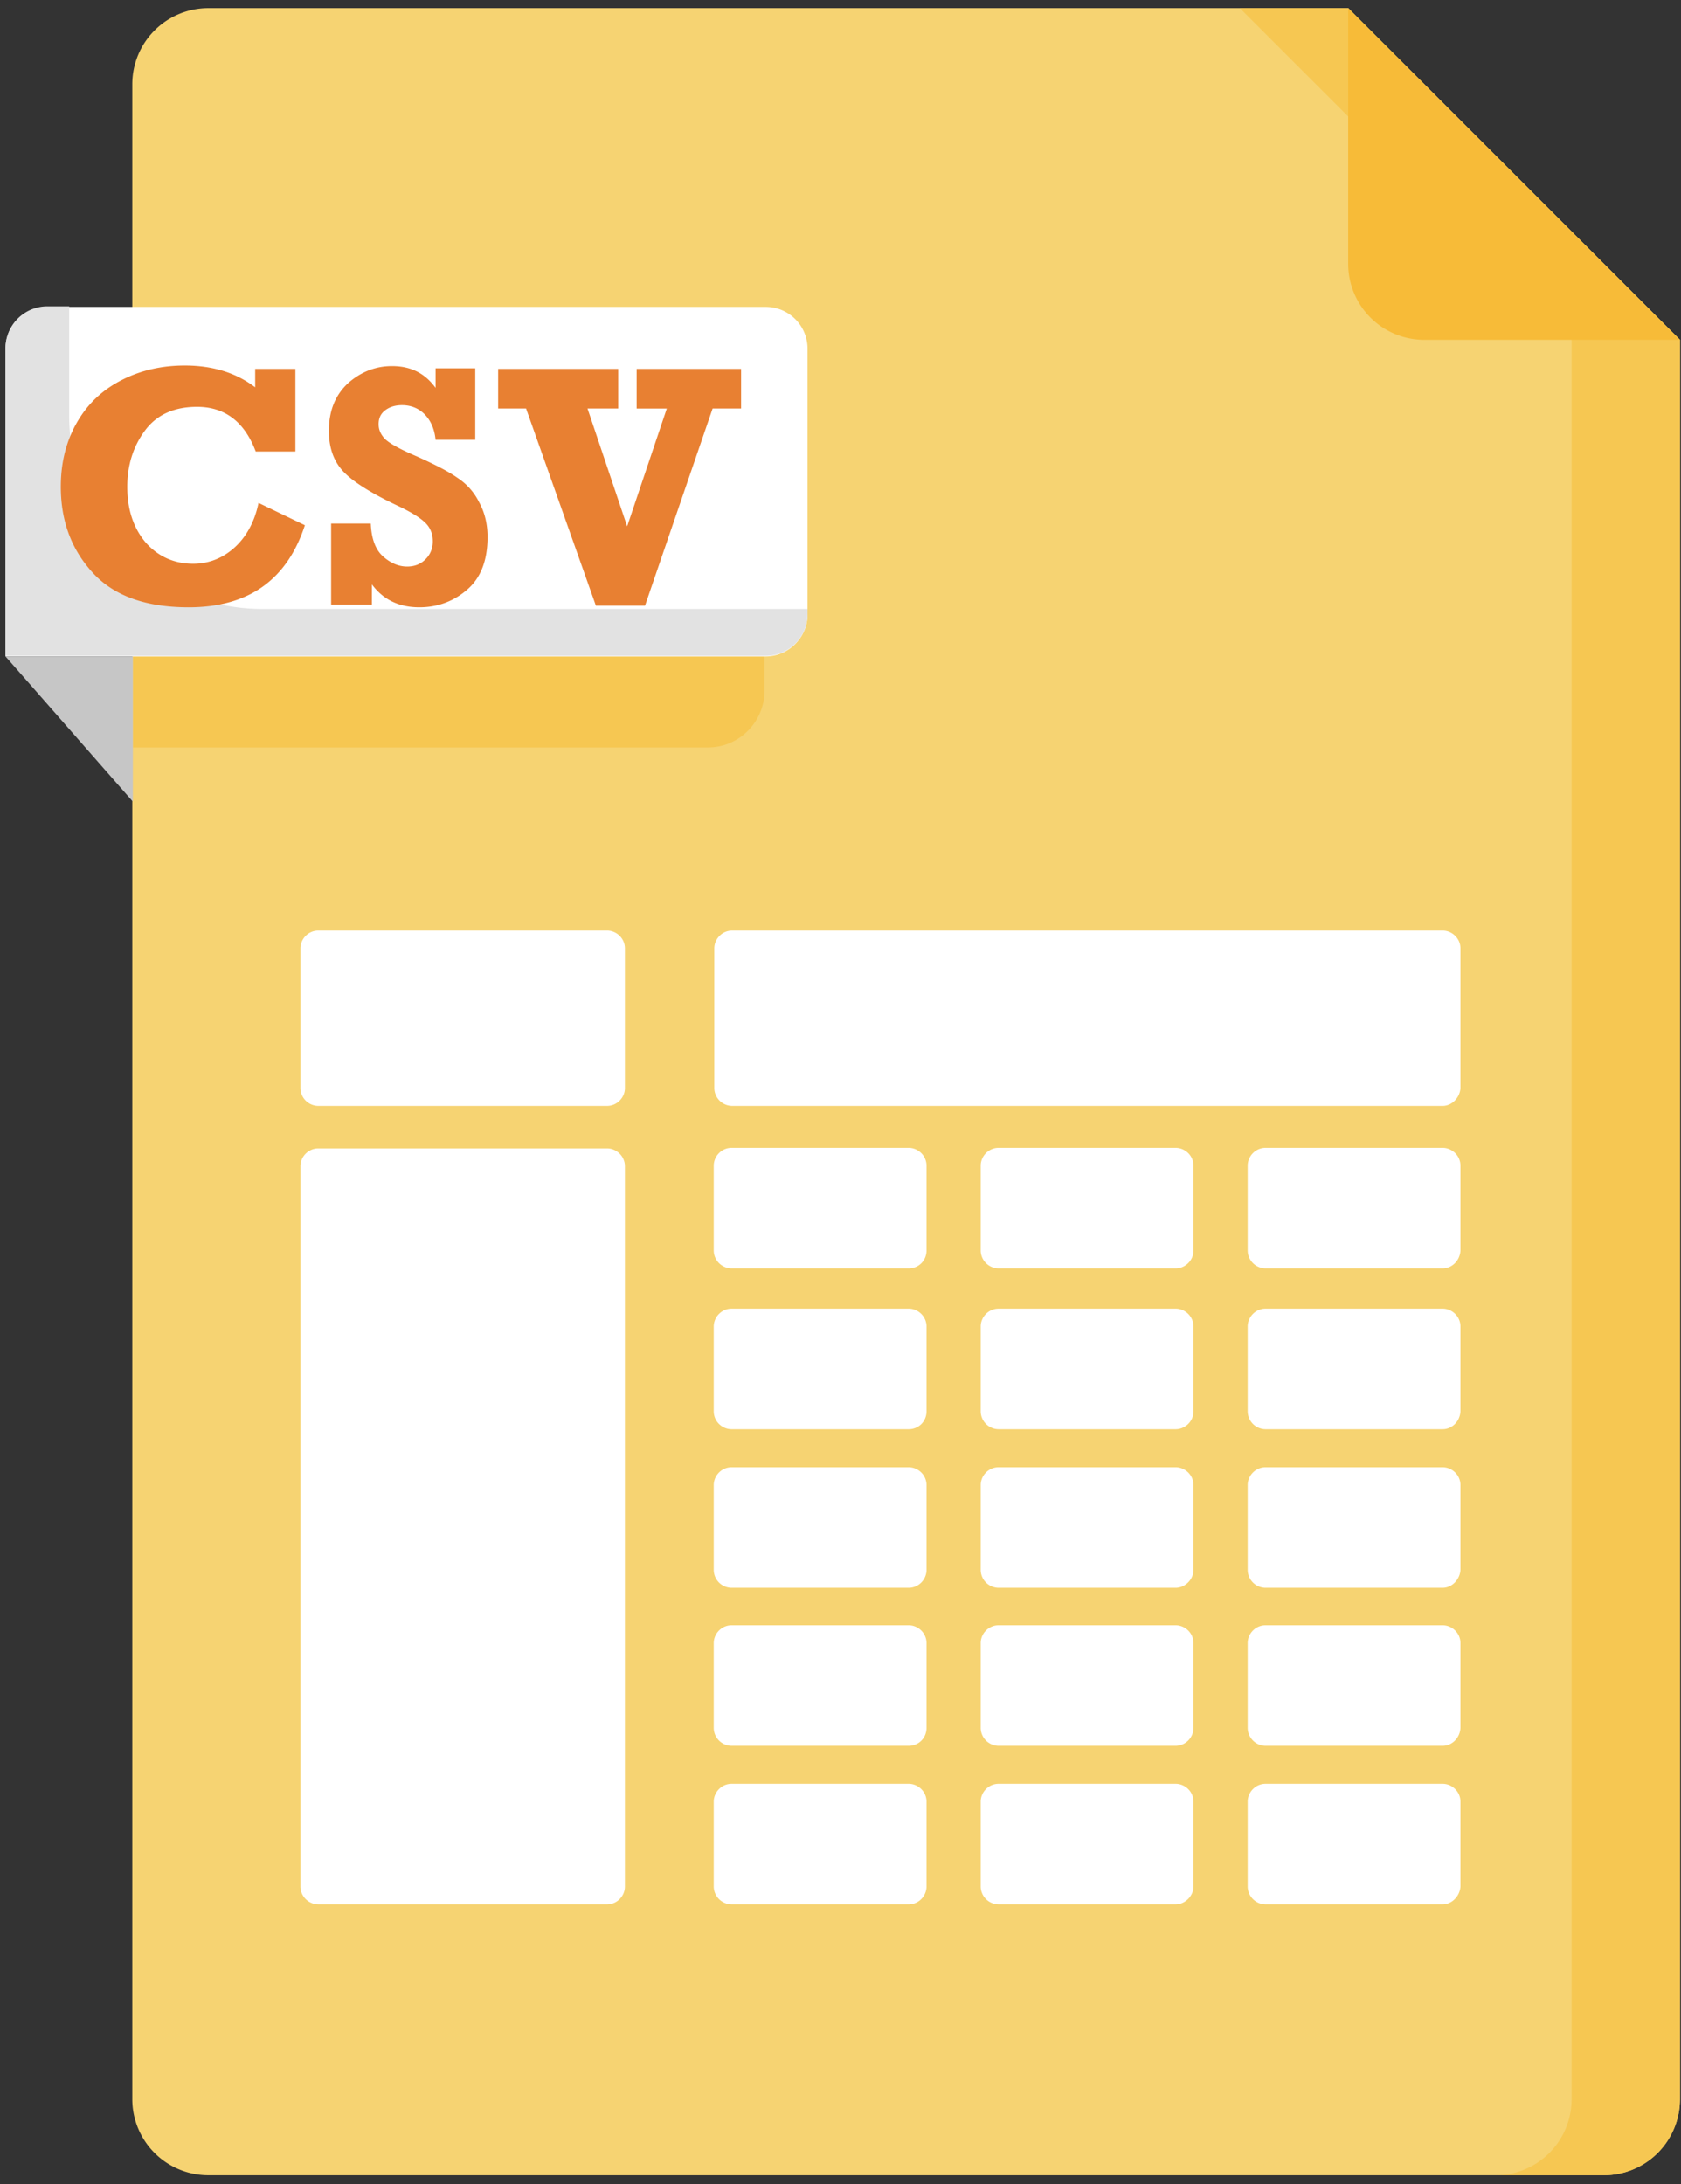 <svg width="127" height="165" fill="none" xmlns="http://www.w3.org/2000/svg"><rect width="100%" height="100%" fill="#333333" stroke="none"/><path d="M126.921 25.675v132.922a5.744 5.744 0 01-5.739 5.737H15.734a5.744 5.744 0 01-5.739-5.737V6.355A5.744 5.744 0 0115.734.617h86.123l25.064 25.058z" fill="#F6D372"/><path d="M126.921 25.675v132.922a5.744 5.744 0 01-5.739 5.737h-8.186a5.744 5.744 0 005.739-5.737V25.675L93.67.617h8.187l25.064 25.058z" fill="#F6C752"/><path d="M126.921 25.675h-19.326a5.744 5.744 0 01-5.739-5.737V.618l25.065 25.057z" fill="#F7BB38"/><path d="M53.5 56.47H10.037v-6.877h47.724v2.658c-.042 2.32-1.94 4.218-4.261 4.218z" fill="#F6C752"/><path d="M57.846 49.593H.416V26.35a3.16 3.16 0 013.165-3.164h54.265a3.16 3.16 0 013.164 3.164v20.08c0 1.73-1.434 3.163-3.164 3.163z" fill="#fff"/><path d="M61.01 46.008v.38a3.16 3.16 0 01-3.164 3.163H.416V26.308a3.16 3.16 0 013.165-3.164h1.646v8.268c0 8.057 6.54 14.596 14.6 14.596H61.01z" fill="#E2E2E2"/><path d="M.417 49.593l9.62 10.968V49.593H.417z" fill="#C6C6C6"/><path d="M45.862 83.552H24.047a1.36 1.36 0 01-1.35-1.35V71.656c0-.718.59-1.35 1.35-1.35h21.815c.717 0 1.35.59 1.35 1.35v10.546c0 .717-.59 1.35-1.35 1.35zm0 60.323H24.047a1.36 1.36 0 01-1.35-1.35V88.108c0-.718.59-1.35 1.35-1.35h21.815c.717 0 1.35.59 1.35 1.35v54.417c0 .717-.59 1.35-1.35 1.35zm63.126-60.323H55.314a1.36 1.36 0 01-1.35-1.35V71.656c0-.718.59-1.35 1.35-1.35h53.674c.717 0 1.35.59 1.35 1.35v10.546c-.042.717-.633 1.35-1.35 1.35zm-40.34 12.275H55.272a1.36 1.36 0 01-1.35-1.35v-6.412c0-.717.59-1.35 1.35-1.35h13.376c.717 0 1.35.591 1.35 1.35v6.412c0 .76-.59 1.35-1.35 1.35zm20.17 0H75.442a1.36 1.36 0 01-1.35-1.35v-6.412c0-.717.59-1.35 1.35-1.35h13.376c.717 0 1.35.591 1.35 1.35v6.412c0 .76-.633 1.35-1.35 1.35zm20.17 0H95.612a1.36 1.36 0 01-1.35-1.35v-6.412c0-.717.59-1.35 1.35-1.35h13.376c.717 0 1.35.591 1.35 1.35v6.412c-.042.76-.633 1.35-1.35 1.35zm-40.34 12.149H55.272c-.718 0-1.35-.59-1.35-1.35v-6.412c0-.717.59-1.35 1.35-1.35h13.376c.717 0 1.35.591 1.35 1.35v6.412c0 .76-.59 1.35-1.35 1.35zm20.17 0H75.442a1.36 1.36 0 01-1.35-1.35v-6.412c0-.717.59-1.35 1.35-1.35h13.376c.717 0 1.35.591 1.35 1.35v6.412c0 .76-.633 1.35-1.35 1.35zm20.17 0H95.612a1.36 1.36 0 01-1.35-1.35v-6.412c0-.717.59-1.35 1.35-1.35h13.376c.717 0 1.35.591 1.35 1.35v6.412c-.042.76-.633 1.35-1.35 1.35zm-40.34 11.981H55.272a1.36 1.36 0 01-1.35-1.35v-6.412c0-.717.59-1.35 1.35-1.35h13.376c.717 0 1.35.59 1.35 1.35v6.412c0 .717-.59 1.35-1.35 1.35zm20.17 0H75.442a1.36 1.36 0 01-1.35-1.35v-6.412c0-.717.59-1.35 1.35-1.35h13.376c.717 0 1.35.59 1.35 1.35v6.412c0 .717-.633 1.35-1.35 1.35zm20.17 0H95.612a1.36 1.36 0 01-1.35-1.35v-6.412c0-.717.59-1.35 1.35-1.35h13.376c.717 0 1.35.59 1.35 1.35v6.412c-.042.717-.633 1.35-1.35 1.35zm-40.34 11.938H55.272a1.36 1.36 0 01-1.35-1.35v-6.412c0-.717.59-1.35 1.35-1.35h13.376c.717 0 1.35.591 1.35 1.35v6.412c0 .759-.59 1.35-1.35 1.35zm20.17 0H75.442a1.36 1.36 0 01-1.35-1.35v-6.412c0-.717.59-1.35 1.35-1.35h13.376c.717 0 1.35.591 1.35 1.35v6.412a1.36 1.36 0 01-1.35 1.35zm20.17 0H95.612a1.36 1.36 0 01-1.35-1.35v-6.412c0-.717.59-1.35 1.35-1.35h13.376c.717 0 1.35.591 1.35 1.35v6.412c-.042.759-.633 1.35-1.35 1.35zm-40.34 11.98H55.272a1.36 1.36 0 01-1.35-1.35v-6.412c0-.717.59-1.35 1.35-1.35h13.376c.717 0 1.35.591 1.35 1.35v6.412c0 .717-.59 1.35-1.35 1.35zm20.17 0H75.442a1.36 1.36 0 01-1.35-1.35v-6.412c0-.717.59-1.35 1.35-1.35h13.376c.717 0 1.35.591 1.35 1.35v6.412c0 .717-.633 1.35-1.35 1.35zm20.17 0H95.612a1.36 1.36 0 01-1.35-1.35v-6.412c0-.717.59-1.35 1.35-1.35h13.376c.717 0 1.35.591 1.35 1.35v6.412c-.042.717-.633 1.35-1.35 1.35z" fill="#fff"/><path d="M19.32 27.869h2.997v6.243H19.32c-.843-2.236-2.32-3.375-4.43-3.375-1.73 0-3.038.59-3.924 1.772-.886 1.18-1.35 2.615-1.35 4.26 0 1.73.463 3.122 1.392 4.219.928 1.054 2.152 1.603 3.587 1.603 1.181 0 2.236-.422 3.122-1.224.886-.801 1.52-1.94 1.815-3.374l3.502 1.687c-1.35 4.134-4.262 6.201-8.777 6.201-3.207 0-5.612-.844-7.216-2.573-1.603-1.73-2.447-3.881-2.447-6.539 0-1.856.422-3.501 1.266-4.935.844-1.434 1.983-2.447 3.418-3.164 1.434-.717 2.996-1.055 4.684-1.055 2.11 0 3.882.549 5.316 1.646v-1.392h.043zm5.697 17.759v-6.075h2.996c.042 1.097.337 1.941.886 2.447.549.506 1.181.802 1.857.802.548 0 1.012-.17 1.392-.549.38-.38.549-.843.549-1.35 0-.548-.17-1.012-.549-1.392-.38-.38-1.055-.801-2.025-1.265-2.068-.97-3.46-1.856-4.178-2.616-.717-.759-1.097-1.771-1.097-3.08 0-1.56.507-2.741 1.477-3.627.97-.844 2.068-1.265 3.291-1.265 1.435 0 2.49.548 3.292 1.645v-1.477h2.996v5.4h-2.996c-.085-.844-.38-1.477-.844-1.94-.465-.465-1.055-.676-1.688-.676-.507 0-.928.127-1.266.38-.338.253-.506.59-.506 1.055 0 .38.126.717.422 1.054.295.338 1.097.802 2.49 1.392 1.307.591 2.32 1.097 3.037 1.603A4.659 4.659 0 0136.2 37.95c.422.76.633 1.646.633 2.616 0 1.772-.507 3.08-1.52 3.965-1.012.886-2.236 1.35-3.628 1.35-1.561 0-2.743-.59-3.587-1.73v1.52h-3.08v-.043zm20.001.127l-5.274-14.892h-2.11V27.87h9.072v2.994h-2.32l2.995 8.901 2.996-8.9h-2.279V27.87h7.891v2.994h-2.152l-5.106 14.892h-3.713z" fill="#E88032"/></svg>